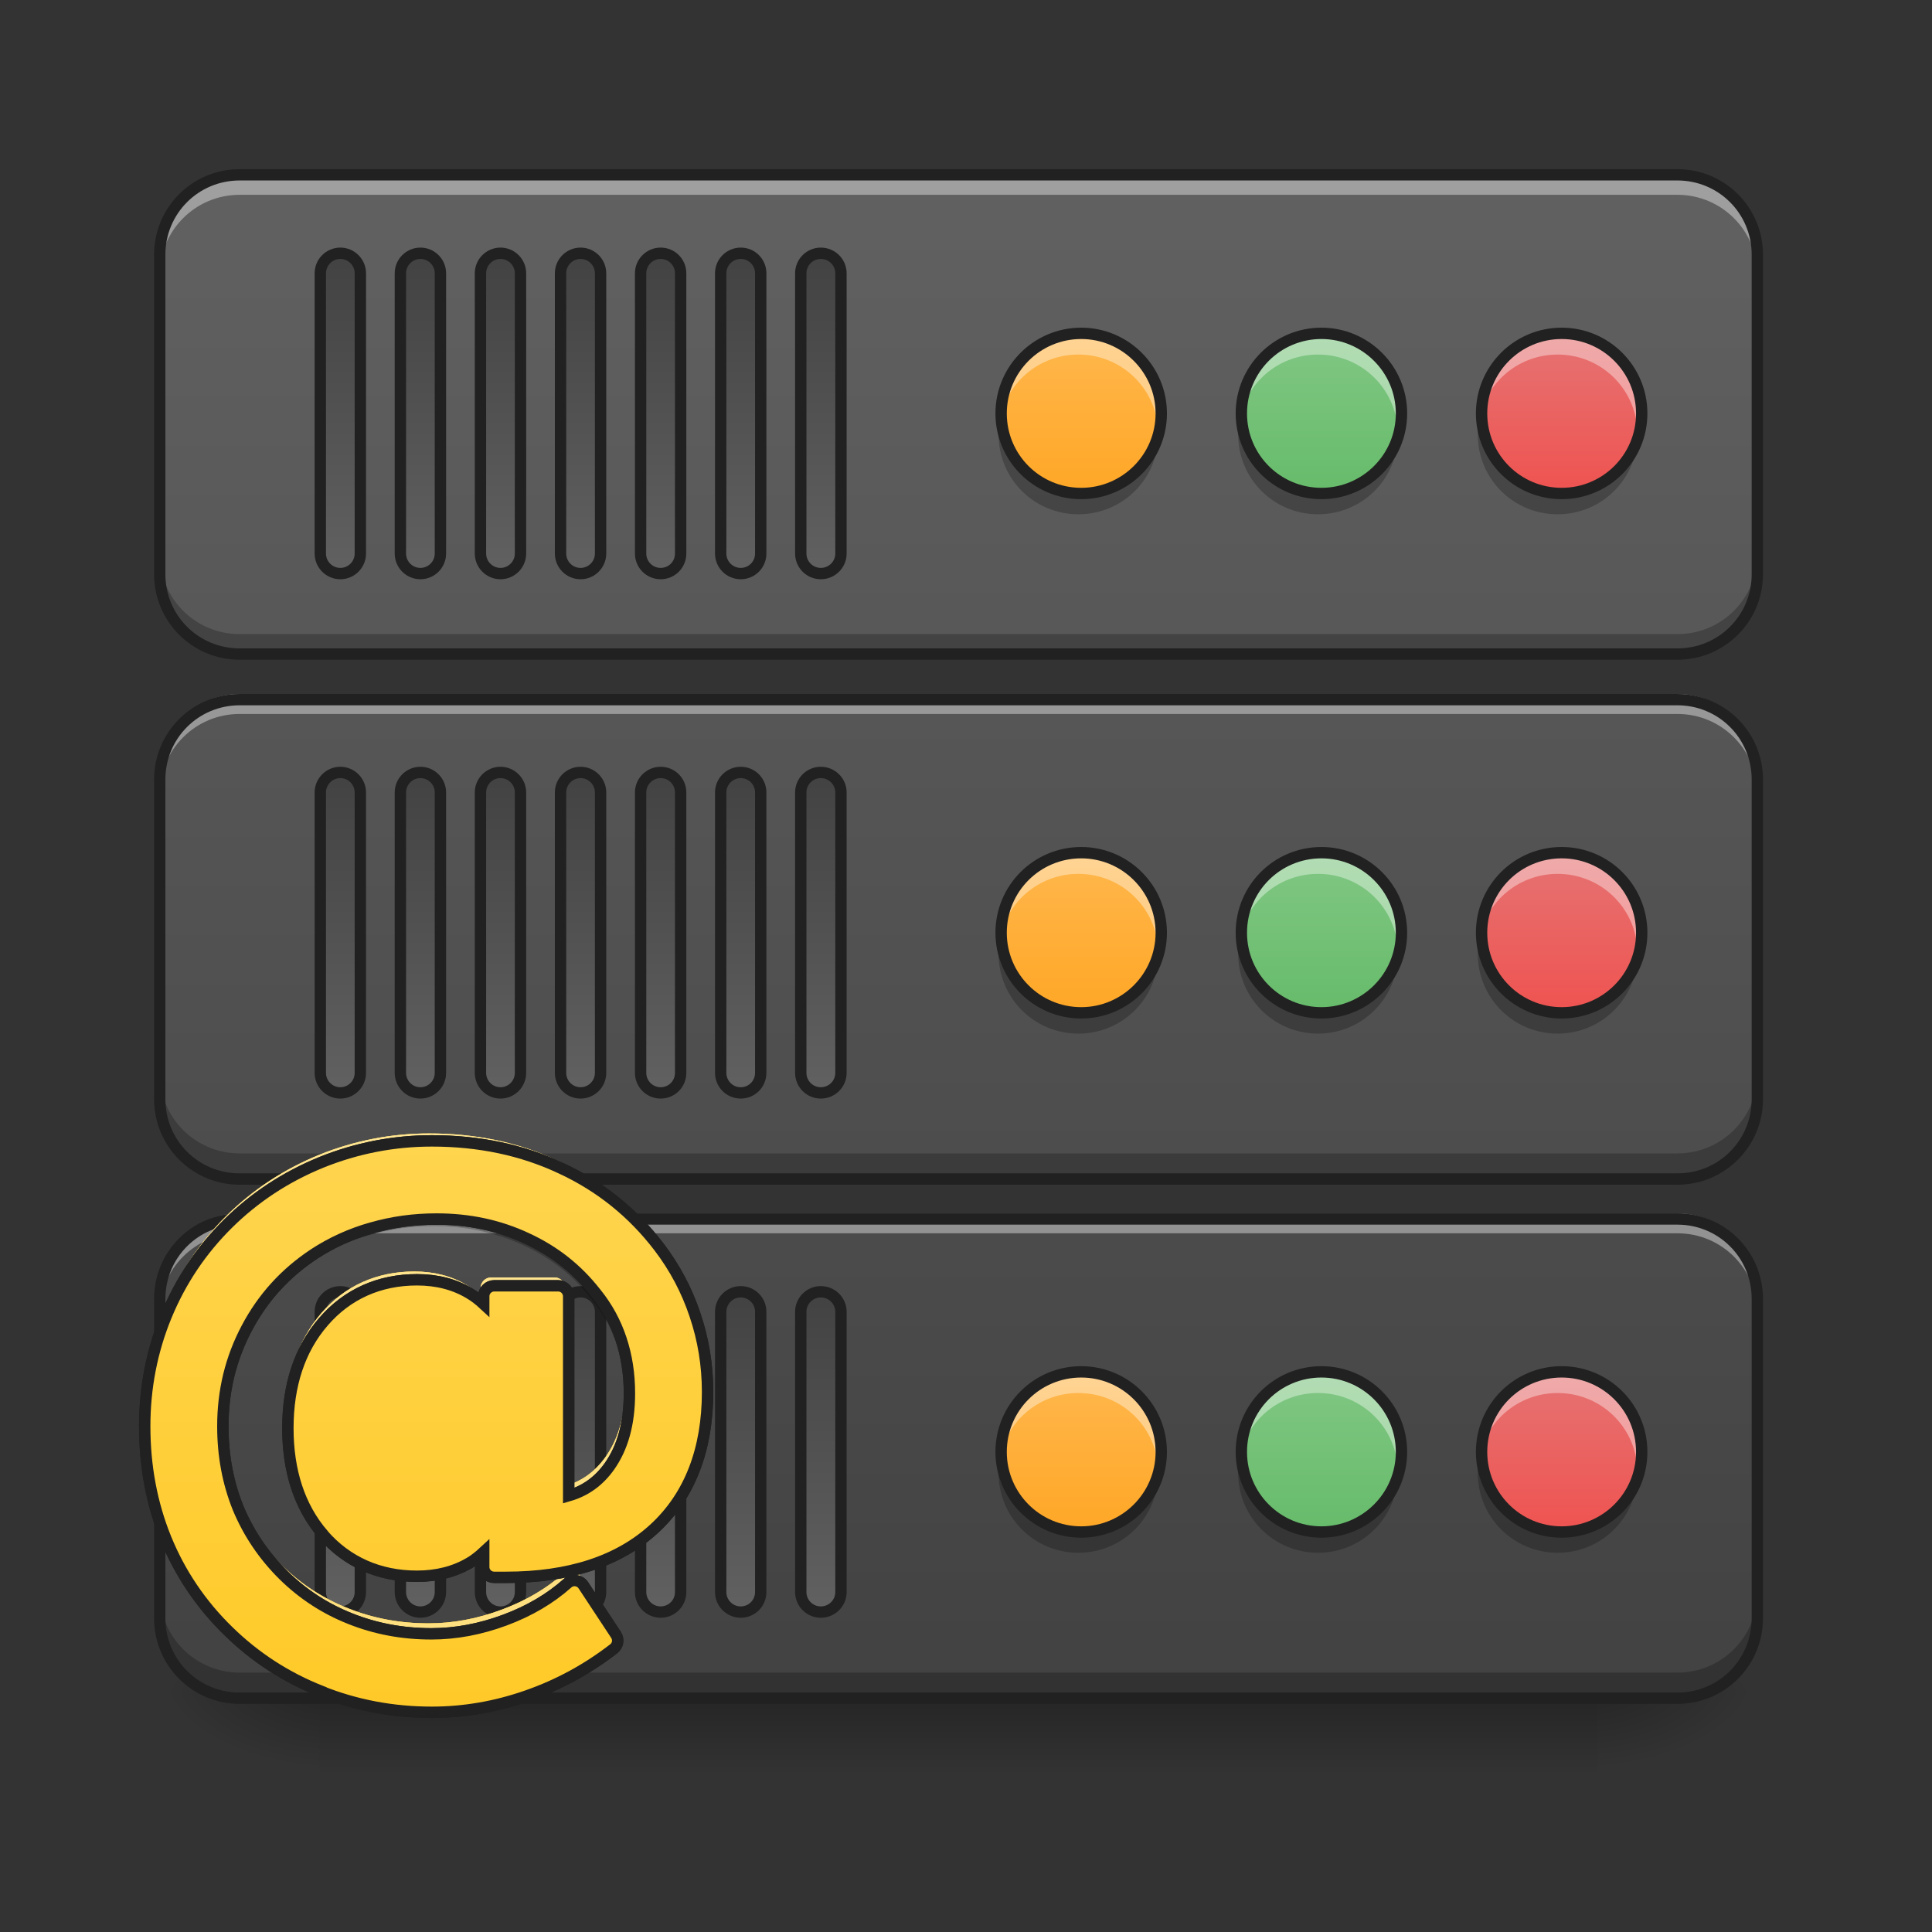 <?xml version="1.0" encoding="UTF-8"?>
<svg xmlns="http://www.w3.org/2000/svg" xmlns:xlink="http://www.w3.org/1999/xlink" width="48px" height="48px" viewBox="0 0 48 48" version="1.1">
<rect x="0" y="0" width="48" height="48" fill="#333333" stroke="none"/>
<defs>
<linearGradient id="linear0" gradientUnits="userSpaceOnUse" x1="254" y1="233.5" x2="254" y2="254.667" gradientTransform="matrix(0.15,0,0,0.094,-14.289,20.158)">
<stop offset="0" style="stop-color:rgb(0%,0%,0%);stop-opacity:0.275;"/>
<stop offset="1" style="stop-color:rgb(0%,0%,0%);stop-opacity:0;"/>
</linearGradient>
<radialGradient id="radial0" gradientUnits="userSpaceOnUse" cx="450.909" cy="189.579" fx="450.909" fy="189.579" r="21.167" gradientTransform="matrix(0,-0.117,-0.211,-0,79.188,95.393)">
<stop offset="0" style="stop-color:rgb(0%,0%,0%);stop-opacity:0.314;"/>
<stop offset="0.222" style="stop-color:rgb(0%,0%,0%);stop-opacity:0.275;"/>
<stop offset="1" style="stop-color:rgb(0%,0%,0%);stop-opacity:0;"/>
</radialGradient>
<radialGradient id="radial1" gradientUnits="userSpaceOnUse" cx="450.909" cy="189.579" fx="450.909" fy="189.579" r="21.167" gradientTransform="matrix(-0,0.117,0.211,0,-31.559,-11.291)">
<stop offset="0" style="stop-color:rgb(0%,0%,0%);stop-opacity:0.314;"/>
<stop offset="0.222" style="stop-color:rgb(0%,0%,0%);stop-opacity:0.275;"/>
<stop offset="1" style="stop-color:rgb(0%,0%,0%);stop-opacity:0;"/>
</radialGradient>
<radialGradient id="radial2" gradientUnits="userSpaceOnUse" cx="450.909" cy="189.579" fx="450.909" fy="189.579" r="21.167" gradientTransform="matrix(-0,-0.117,0.211,-0,-31.559,95.393)">
<stop offset="0" style="stop-color:rgb(0%,0%,0%);stop-opacity:0.314;"/>
<stop offset="0.222" style="stop-color:rgb(0%,0%,0%);stop-opacity:0.275;"/>
<stop offset="1" style="stop-color:rgb(0%,0%,0%);stop-opacity:0;"/>
</radialGradient>
<radialGradient id="radial3" gradientUnits="userSpaceOnUse" cx="450.909" cy="189.579" fx="450.909" fy="189.579" r="21.167" gradientTransform="matrix(0,0.117,-0.211,0,79.188,-11.291)">
<stop offset="0" style="stop-color:rgb(0%,0%,0%);stop-opacity:0.314;"/>
<stop offset="0.222" style="stop-color:rgb(0%,0%,0%);stop-opacity:0.275;"/>
<stop offset="1" style="stop-color:rgb(0%,0%,0%);stop-opacity:0;"/>
</radialGradient>
<linearGradient id="linear1" gradientUnits="userSpaceOnUse" x1="254" y1="212.333" x2="254" y2="-189.833" gradientTransform="matrix(0.094,0,0,0.094,-0,22.143)">
<stop offset="0" style="stop-color:rgb(25.882%,25.882%,25.882%);stop-opacity:1;"/>
<stop offset="1" style="stop-color:rgb(38.039%,38.039%,38.039%);stop-opacity:1;"/>
</linearGradient>
<linearGradient id="linear2" gradientUnits="userSpaceOnUse" x1="254" y1="487.5" x2="254" y2="85.333" gradientTransform="matrix(0.094,0,0,0.094,-0,-3.657)">
<stop offset="0" style="stop-color:rgb(25.882%,25.882%,25.882%);stop-opacity:1;"/>
<stop offset="1" style="stop-color:rgb(38.039%,38.039%,38.039%);stop-opacity:1;"/>
</linearGradient>
<linearGradient id="linear3" gradientUnits="userSpaceOnUse" x1="254" y1="349.917" x2="254" y2="-52.25" gradientTransform="matrix(0.094,0,0,0.094,-0,9.243)">
<stop offset="0" style="stop-color:rgb(25.882%,25.882%,25.882%);stop-opacity:1;"/>
<stop offset="1" style="stop-color:rgb(38.039%,38.039%,38.039%);stop-opacity:1;"/>
</linearGradient>
<linearGradient id="linear4" gradientUnits="userSpaceOnUse" x1="169.333" y1="-4.625" x2="84.667" y2="-4.625" gradientTransform="matrix(1,0,-0,1,-21.833,94.583)">
<stop offset="0" style="stop-color:rgb(25.882%,25.882%,25.882%);stop-opacity:1;"/>
<stop offset="1" style="stop-color:rgb(38.039%,38.039%,38.039%);stop-opacity:1;"/>
</linearGradient>
<linearGradient id="linear5" gradientUnits="userSpaceOnUse" x1="169.333" y1="-4.625" x2="84.667" y2="-4.625" gradientTransform="matrix(1,0,-0,1,-21.833,115.75)">
<stop offset="0" style="stop-color:rgb(25.882%,25.882%,25.882%);stop-opacity:1;"/>
<stop offset="1" style="stop-color:rgb(38.039%,38.039%,38.039%);stop-opacity:1;"/>
</linearGradient>
<linearGradient id="linear6" gradientUnits="userSpaceOnUse" x1="169.333" y1="-4.625" x2="84.667" y2="-4.625" gradientTransform="matrix(1,0,-0,1,-21.833,136.917)">
<stop offset="0" style="stop-color:rgb(25.882%,25.882%,25.882%);stop-opacity:1;"/>
<stop offset="1" style="stop-color:rgb(38.039%,38.039%,38.039%);stop-opacity:1;"/>
</linearGradient>
<linearGradient id="linear7" gradientUnits="userSpaceOnUse" x1="169.333" y1="-4.625" x2="84.667" y2="-4.625" gradientTransform="matrix(1,0,-0,1,-21.833,158.083)">
<stop offset="0" style="stop-color:rgb(25.882%,25.882%,25.882%);stop-opacity:1;"/>
<stop offset="1" style="stop-color:rgb(38.039%,38.039%,38.039%);stop-opacity:1;"/>
</linearGradient>
<linearGradient id="linear8" gradientUnits="userSpaceOnUse" x1="169.333" y1="-4.625" x2="84.667" y2="-4.625" gradientTransform="matrix(1,0,-0,1,-21.833,179.25)">
<stop offset="0" style="stop-color:rgb(25.882%,25.882%,25.882%);stop-opacity:1;"/>
<stop offset="1" style="stop-color:rgb(38.039%,38.039%,38.039%);stop-opacity:1;"/>
</linearGradient>
<linearGradient id="linear9" gradientUnits="userSpaceOnUse" x1="169.333" y1="-4.625" x2="84.667" y2="-4.625" gradientTransform="matrix(1,0,-0,1,-21.833,200.417)">
<stop offset="0" style="stop-color:rgb(25.882%,25.882%,25.882%);stop-opacity:1;"/>
<stop offset="1" style="stop-color:rgb(38.039%,38.039%,38.039%);stop-opacity:1;"/>
</linearGradient>
<linearGradient id="linear10" gradientUnits="userSpaceOnUse" x1="169.333" y1="-4.625" x2="84.667" y2="-4.625" gradientTransform="matrix(1,0,-0,1,-21.833,221.583)">
<stop offset="0" style="stop-color:rgb(25.882%,25.882%,25.882%);stop-opacity:1;"/>
<stop offset="1" style="stop-color:rgb(38.039%,38.039%,38.039%);stop-opacity:1;"/>
</linearGradient>
<linearGradient id="linear11" gradientUnits="userSpaceOnUse" x1="169.333" y1="-4.625" x2="84.667" y2="-4.625" gradientTransform="matrix(1,0,-0,1,-21.833,94.583)">
<stop offset="0" style="stop-color:rgb(25.882%,25.882%,25.882%);stop-opacity:1;"/>
<stop offset="1" style="stop-color:rgb(38.039%,38.039%,38.039%);stop-opacity:1;"/>
</linearGradient>
<linearGradient id="linear12" gradientUnits="userSpaceOnUse" x1="169.333" y1="-4.625" x2="84.667" y2="-4.625" gradientTransform="matrix(1,0,-0,1,-21.833,115.75)">
<stop offset="0" style="stop-color:rgb(25.882%,25.882%,25.882%);stop-opacity:1;"/>
<stop offset="1" style="stop-color:rgb(38.039%,38.039%,38.039%);stop-opacity:1;"/>
</linearGradient>
<linearGradient id="linear13" gradientUnits="userSpaceOnUse" x1="169.333" y1="-4.625" x2="84.667" y2="-4.625" gradientTransform="matrix(1,0,-0,1,-21.833,136.917)">
<stop offset="0" style="stop-color:rgb(25.882%,25.882%,25.882%);stop-opacity:1;"/>
<stop offset="1" style="stop-color:rgb(38.039%,38.039%,38.039%);stop-opacity:1;"/>
</linearGradient>
<linearGradient id="linear14" gradientUnits="userSpaceOnUse" x1="169.333" y1="-4.625" x2="84.667" y2="-4.625" gradientTransform="matrix(1,0,-0,1,-21.833,158.083)">
<stop offset="0" style="stop-color:rgb(25.882%,25.882%,25.882%);stop-opacity:1;"/>
<stop offset="1" style="stop-color:rgb(38.039%,38.039%,38.039%);stop-opacity:1;"/>
</linearGradient>
<linearGradient id="linear15" gradientUnits="userSpaceOnUse" x1="169.333" y1="-4.625" x2="84.667" y2="-4.625" gradientTransform="matrix(1,0,-0,1,-21.833,179.25)">
<stop offset="0" style="stop-color:rgb(25.882%,25.882%,25.882%);stop-opacity:1;"/>
<stop offset="1" style="stop-color:rgb(38.039%,38.039%,38.039%);stop-opacity:1;"/>
</linearGradient>
<linearGradient id="linear16" gradientUnits="userSpaceOnUse" x1="169.333" y1="-4.625" x2="84.667" y2="-4.625" gradientTransform="matrix(1,0,-0,1,-21.833,200.417)">
<stop offset="0" style="stop-color:rgb(25.882%,25.882%,25.882%);stop-opacity:1;"/>
<stop offset="1" style="stop-color:rgb(38.039%,38.039%,38.039%);stop-opacity:1;"/>
</linearGradient>
<linearGradient id="linear17" gradientUnits="userSpaceOnUse" x1="169.333" y1="-4.625" x2="84.667" y2="-4.625" gradientTransform="matrix(1,0,-0,1,-21.833,221.583)">
<stop offset="0" style="stop-color:rgb(25.882%,25.882%,25.882%);stop-opacity:1;"/>
<stop offset="1" style="stop-color:rgb(38.039%,38.039%,38.039%);stop-opacity:1;"/>
</linearGradient>
<linearGradient id="linear18" gradientUnits="userSpaceOnUse" x1="169.333" y1="-4.625" x2="84.667" y2="-4.625" gradientTransform="matrix(1,0,-0,1,-21.833,94.583)">
<stop offset="0" style="stop-color:rgb(25.882%,25.882%,25.882%);stop-opacity:1;"/>
<stop offset="1" style="stop-color:rgb(38.039%,38.039%,38.039%);stop-opacity:1;"/>
</linearGradient>
<linearGradient id="linear19" gradientUnits="userSpaceOnUse" x1="169.333" y1="-4.625" x2="84.667" y2="-4.625" gradientTransform="matrix(1,0,-0,1,-21.833,115.75)">
<stop offset="0" style="stop-color:rgb(25.882%,25.882%,25.882%);stop-opacity:1;"/>
<stop offset="1" style="stop-color:rgb(38.039%,38.039%,38.039%);stop-opacity:1;"/>
</linearGradient>
<linearGradient id="linear20" gradientUnits="userSpaceOnUse" x1="169.333" y1="-4.625" x2="84.667" y2="-4.625" gradientTransform="matrix(1,0,-0,1,-21.833,136.917)">
<stop offset="0" style="stop-color:rgb(25.882%,25.882%,25.882%);stop-opacity:1;"/>
<stop offset="1" style="stop-color:rgb(38.039%,38.039%,38.039%);stop-opacity:1;"/>
</linearGradient>
<linearGradient id="linear21" gradientUnits="userSpaceOnUse" x1="169.333" y1="-4.625" x2="84.667" y2="-4.625" gradientTransform="matrix(1,0,-0,1,-21.833,158.083)">
<stop offset="0" style="stop-color:rgb(25.882%,25.882%,25.882%);stop-opacity:1;"/>
<stop offset="1" style="stop-color:rgb(38.039%,38.039%,38.039%);stop-opacity:1;"/>
</linearGradient>
<linearGradient id="linear22" gradientUnits="userSpaceOnUse" x1="169.333" y1="-4.625" x2="84.667" y2="-4.625" gradientTransform="matrix(1,0,-0,1,-21.833,179.25)">
<stop offset="0" style="stop-color:rgb(25.882%,25.882%,25.882%);stop-opacity:1;"/>
<stop offset="1" style="stop-color:rgb(38.039%,38.039%,38.039%);stop-opacity:1;"/>
</linearGradient>
<linearGradient id="linear23" gradientUnits="userSpaceOnUse" x1="169.333" y1="-4.625" x2="84.667" y2="-4.625" gradientTransform="matrix(1,0,-0,1,-21.833,200.417)">
<stop offset="0" style="stop-color:rgb(25.882%,25.882%,25.882%);stop-opacity:1;"/>
<stop offset="1" style="stop-color:rgb(38.039%,38.039%,38.039%);stop-opacity:1;"/>
</linearGradient>
<linearGradient id="linear24" gradientUnits="userSpaceOnUse" x1="169.333" y1="-4.625" x2="84.667" y2="-4.625" gradientTransform="matrix(1,0,-0,1,-21.833,221.583)">
<stop offset="0" style="stop-color:rgb(25.882%,25.882%,25.882%);stop-opacity:1;"/>
<stop offset="1" style="stop-color:rgb(38.039%,38.039%,38.039%);stop-opacity:1;"/>
</linearGradient>
<linearGradient id="linear25" gradientUnits="userSpaceOnUse" x1="285.75" y1="-84" x2="285.75" y2="-126.333" gradientTransform="matrix(0.094,0,0,0.094,0,20.158)">
<stop offset="0" style="stop-color:rgb(100%,65.49%,14.902%);stop-opacity:1;"/>
<stop offset="1" style="stop-color:rgb(100%,71.765%,30.196%);stop-opacity:1;"/>
</linearGradient>
<linearGradient id="linear26" gradientUnits="userSpaceOnUse" x1="349.25" y1="-84" x2="349.25" y2="-126.333" gradientTransform="matrix(0.094,0,0,0.094,0,20.158)">
<stop offset="0" style="stop-color:rgb(40%,73.333%,41.569%);stop-opacity:1;"/>
<stop offset="1" style="stop-color:rgb(50.588%,78.039%,51.765%);stop-opacity:1;"/>
</linearGradient>
<linearGradient id="linear27" gradientUnits="userSpaceOnUse" x1="407.458" y1="-84" x2="407.458" y2="-126.333" gradientTransform="matrix(0.094,0,0,0.094,0,20.158)">
<stop offset="0" style="stop-color:rgb(93.725%,32.549%,31.373%);stop-opacity:1;"/>
<stop offset="1" style="stop-color:rgb(89.804%,45.098%,45.098%);stop-opacity:1;"/>
</linearGradient>
<linearGradient id="linear28" gradientUnits="userSpaceOnUse" x1="285.75" y1="-84" x2="285.75" y2="-126.333" gradientTransform="matrix(0.094,0,0,0.094,0,33.058)">
<stop offset="0" style="stop-color:rgb(100%,65.49%,14.902%);stop-opacity:1;"/>
<stop offset="1" style="stop-color:rgb(100%,71.765%,30.196%);stop-opacity:1;"/>
</linearGradient>
<linearGradient id="linear29" gradientUnits="userSpaceOnUse" x1="349.25" y1="-84" x2="349.25" y2="-126.333" gradientTransform="matrix(0.094,0,0,0.094,0,33.058)">
<stop offset="0" style="stop-color:rgb(40%,73.333%,41.569%);stop-opacity:1;"/>
<stop offset="1" style="stop-color:rgb(50.588%,78.039%,51.765%);stop-opacity:1;"/>
</linearGradient>
<linearGradient id="linear30" gradientUnits="userSpaceOnUse" x1="407.458" y1="-84" x2="407.458" y2="-126.333" gradientTransform="matrix(0.094,0,0,0.094,0,33.058)">
<stop offset="0" style="stop-color:rgb(93.725%,32.549%,31.373%);stop-opacity:1;"/>
<stop offset="1" style="stop-color:rgb(89.804%,45.098%,45.098%);stop-opacity:1;"/>
</linearGradient>
<linearGradient id="linear31" gradientUnits="userSpaceOnUse" x1="285.75" y1="-84" x2="285.75" y2="-126.333" gradientTransform="matrix(0.094,0,0,0.094,0,45.958)">
<stop offset="0" style="stop-color:rgb(100%,65.49%,14.902%);stop-opacity:1;"/>
<stop offset="1" style="stop-color:rgb(100%,71.765%,30.196%);stop-opacity:1;"/>
</linearGradient>
<linearGradient id="linear32" gradientUnits="userSpaceOnUse" x1="349.25" y1="-84" x2="349.25" y2="-126.333" gradientTransform="matrix(0.094,0,0,0.094,0,45.958)">
<stop offset="0" style="stop-color:rgb(40%,73.333%,41.569%);stop-opacity:1;"/>
<stop offset="1" style="stop-color:rgb(50.588%,78.039%,51.765%);stop-opacity:1;"/>
</linearGradient>
<linearGradient id="linear33" gradientUnits="userSpaceOnUse" x1="407.458" y1="-84" x2="407.458" y2="-126.333" gradientTransform="matrix(0.094,0,0,0.094,0,45.958)">
<stop offset="0" style="stop-color:rgb(93.725%,32.549%,31.373%);stop-opacity:1;"/>
<stop offset="1" style="stop-color:rgb(89.804%,45.098%,45.098%);stop-opacity:1;"/>
</linearGradient>
<linearGradient id="linear34" gradientUnits="userSpaceOnUse" x1="-800" y1="1707.772" x2="-800" y2="1147.772" gradientTransform="matrix(0.026,0,0,0.026,31.745,-1.794)">
<stop offset="0" style="stop-color:rgb(100%,79.216%,15.686%);stop-opacity:1;"/>
<stop offset="1" style="stop-color:rgb(100%,83.529%,30.98%);stop-opacity:1;"/>
</linearGradient>
<linearGradient id="linear35" gradientUnits="userSpaceOnUse" x1="-800" y1="1707.772" x2="-800" y2="1147.772" gradientTransform="matrix(0.026,0,0,0.026,31.745,-1.794)">
<stop offset="0" style="stop-color:rgb(100%,79.216%,15.686%);stop-opacity:1;"/>
<stop offset="1" style="stop-color:rgb(100%,83.529%,30.98%);stop-opacity:1;"/>
</linearGradient>
<linearGradient id="linear36" gradientUnits="userSpaceOnUse" x1="-800" y1="1707.772" x2="-800" y2="1147.772" gradientTransform="matrix(1,0,0,1,1245.462,0)">
<stop offset="0" style="stop-color:rgb(100%,79.216%,15.686%);stop-opacity:1;"/>
<stop offset="1" style="stop-color:rgb(100%,83.529%,30.98%);stop-opacity:1;"/>
</linearGradient>
<linearGradient id="linear37" gradientUnits="userSpaceOnUse" x1="-800" y1="1707.772" x2="-800" y2="1147.772" gradientTransform="matrix(1,0,0,1,1245.462,0)">
<stop offset="0" style="stop-color:rgb(100%,79.216%,15.686%);stop-opacity:1;"/>
<stop offset="1" style="stop-color:rgb(100%,83.529%,30.98%);stop-opacity:1;"/>
</linearGradient>
</defs>
<g id="surface1">
<path style=" stroke:none;fill-rule:nonzero;fill:url(#linear0);" d="M 7.938 42.051 L 39.691 42.051 L 39.691 44.035 L 7.938 44.035 Z M 7.938 42.051 "/>
<path style=" stroke:none;fill-rule:nonzero;fill:url(#radial0);" d="M 39.691 42.051 L 43.66 42.051 L 43.66 40.066 L 39.691 40.066 Z M 39.691 42.051 "/>
<path style=" stroke:none;fill-rule:nonzero;fill:url(#radial1);" d="M 7.938 42.051 L 3.969 42.051 L 3.969 44.035 L 7.938 44.035 Z M 7.938 42.051 "/>
<path style=" stroke:none;fill-rule:nonzero;fill:url(#radial2);" d="M 7.938 42.051 L 3.969 42.051 L 3.969 40.066 L 7.938 40.066 Z M 7.938 42.051 "/>
<path style=" stroke:none;fill-rule:nonzero;fill:url(#radial3);" d="M 39.691 42.051 L 43.66 42.051 L 43.66 44.035 L 39.691 44.035 Z M 39.691 42.051 "/>
<path style=" stroke:none;fill-rule:nonzero;fill:url(#linear1);" d="M 5.953 30.145 L 41.676 30.145 C 42.773 30.145 43.66 31.031 43.66 32.129 L 43.66 40.066 C 43.66 41.164 42.773 42.051 41.676 42.051 L 5.953 42.051 C 4.859 42.051 3.969 41.164 3.969 40.066 L 3.969 32.129 C 3.969 31.031 4.859 30.145 5.953 30.145 Z M 5.953 30.145 "/>
<path style=" stroke:none;fill-rule:nonzero;fill:url(#linear2);" d="M 5.953 4.344 L 41.676 4.344 C 42.773 4.344 43.66 5.234 43.66 6.328 L 43.66 14.266 C 43.66 15.363 42.773 16.25 41.676 16.25 L 5.953 16.25 C 4.859 16.25 3.969 15.363 3.969 14.266 L 3.969 6.328 C 3.969 5.234 4.859 4.344 5.953 4.344 Z M 5.953 4.344 "/>
<path style=" stroke:none;fill-rule:nonzero;fill:rgb(100%,100%,100%);fill-opacity:0.392;" d="M 5.953 4.344 C 4.855 4.344 3.969 5.23 3.969 6.328 L 3.969 6.824 C 3.969 5.727 4.855 4.84 5.953 4.84 L 41.676 4.84 C 42.773 4.84 43.66 5.727 43.66 6.824 L 43.66 6.328 C 43.66 5.23 42.773 4.344 41.676 4.344 Z M 5.953 4.344 "/>
<path style=" stroke:none;fill-rule:nonzero;fill:rgb(0%,0%,0%);fill-opacity:0.235;" d="M 5.953 42.051 C 4.855 42.051 3.969 41.164 3.969 40.066 L 3.969 39.57 C 3.969 40.668 4.855 41.555 5.953 41.555 L 41.676 41.555 C 42.773 41.555 43.66 40.668 43.66 39.57 L 43.66 40.066 C 43.66 41.164 42.773 42.051 41.676 42.051 Z M 5.953 42.051 "/>
<path style=" stroke:none;fill-rule:nonzero;fill:url(#linear3);" d="M 5.953 17.242 L 41.676 17.242 C 42.773 17.242 43.66 18.133 43.66 19.227 L 43.66 27.168 C 43.66 28.262 42.773 29.152 41.676 29.152 L 5.953 29.152 C 4.859 29.152 3.969 28.262 3.969 27.168 L 3.969 19.227 C 3.969 18.133 4.859 17.242 5.953 17.242 Z M 5.953 17.242 "/>
<path style=" stroke:none;fill-rule:nonzero;fill:rgb(100%,100%,100%);fill-opacity:0.392;" d="M 5.953 17.242 C 4.855 17.242 3.969 18.129 3.969 19.227 L 3.969 19.723 C 3.969 18.625 4.855 17.738 5.953 17.738 L 41.676 17.738 C 42.773 17.738 43.66 18.625 43.66 19.723 L 43.66 19.227 C 43.66 18.129 42.773 17.242 41.676 17.242 Z M 5.953 17.242 "/>
<path style=" stroke:none;fill-rule:nonzero;fill:rgb(100%,100%,100%);fill-opacity:0.392;" d="M 5.953 30.145 C 4.855 30.145 3.969 31.027 3.969 32.129 L 3.969 32.625 C 3.969 31.523 4.855 30.641 5.953 30.641 L 41.676 30.641 C 42.773 30.641 43.66 31.523 43.66 32.625 L 43.66 32.129 C 43.66 31.027 42.773 30.145 41.676 30.145 Z M 5.953 30.145 "/>
<path style=" stroke:none;fill-rule:nonzero;fill:rgb(0%,0%,0%);fill-opacity:0.235;" d="M 5.953 29.152 C 4.855 29.152 3.969 28.266 3.969 27.168 L 3.969 26.672 C 3.969 27.77 4.855 28.656 5.953 28.656 L 41.676 28.656 C 42.773 28.656 43.66 27.77 43.66 26.672 L 43.66 27.168 C 43.66 28.266 42.773 29.152 41.676 29.152 Z M 5.953 29.152 "/>
<path style=" stroke:none;fill-rule:nonzero;fill:rgb(0%,0%,0%);fill-opacity:0.235;" d="M 5.953 16.25 C 4.855 16.25 3.969 15.367 3.969 14.266 L 3.969 13.77 C 3.969 14.871 4.855 15.754 5.953 15.754 L 41.676 15.754 C 42.773 15.754 43.66 14.871 43.66 13.77 L 43.66 14.266 C 43.66 15.367 42.773 16.25 41.676 16.25 Z M 5.953 16.25 "/>
<path style=" stroke:none;fill-rule:nonzero;fill:rgb(12.941%,12.941%,12.941%);fill-opacity:1;" d="M 5.953 4.203 C 4.777 4.203 3.828 5.152 3.828 6.328 L 3.828 14.266 C 3.828 15.441 4.777 16.391 5.953 16.391 L 41.676 16.391 C 42.852 16.391 43.801 15.441 43.801 14.266 L 43.801 6.328 C 43.801 5.152 42.852 4.203 41.676 4.203 Z M 5.953 4.484 L 41.676 4.484 C 42.699 4.484 43.52 5.305 43.52 6.328 L 43.52 14.266 C 43.52 15.289 42.699 16.109 41.676 16.109 L 5.953 16.109 C 4.93 16.109 4.109 15.289 4.109 14.266 L 4.109 6.328 C 4.109 5.305 4.93 4.484 5.953 4.484 Z M 5.953 4.484 "/>
<path style=" stroke:none;fill-rule:nonzero;fill:rgb(12.941%,12.941%,12.941%);fill-opacity:1;" d="M 5.953 17.242 C 4.777 17.242 3.828 18.195 3.828 19.367 L 3.828 27.309 C 3.828 28.48 4.777 29.434 5.953 29.434 L 41.676 29.434 C 42.852 29.434 43.801 28.48 43.801 27.309 L 43.801 19.367 C 43.801 18.195 42.852 17.242 41.676 17.242 Z M 5.953 17.523 L 41.676 17.523 C 42.699 17.523 43.52 18.344 43.52 19.367 L 43.52 27.309 C 43.52 28.332 42.699 29.152 41.676 29.152 L 5.953 29.152 C 4.93 29.152 4.109 28.332 4.109 27.309 L 4.109 19.367 C 4.109 18.344 4.93 17.523 5.953 17.523 Z M 5.953 17.523 "/>
<path style="fill-rule:nonzero;fill:url(#linear4);stroke-width:3;stroke-linecap:round;stroke-linejoin:round;stroke:rgb(12.941%,12.941%,12.941%);stroke-opacity:1;stroke-miterlimit:4;" d="M 68.124 84.659 L 142.2 84.659 C 145.116 84.659 147.491 87.033 147.491 89.95 C 147.491 92.866 145.116 95.241 142.2 95.241 L 68.124 95.241 C 65.207 95.241 62.832 92.866 62.832 89.95 C 62.832 87.033 65.207 84.659 68.124 84.659 Z M 68.124 84.659 " transform="matrix(0,-0.094,0.094,0,0,45.958)"/>
<path style="fill-rule:nonzero;fill:url(#linear5);stroke-width:3;stroke-linecap:round;stroke-linejoin:round;stroke:rgb(12.941%,12.941%,12.941%);stroke-opacity:1;stroke-miterlimit:4;" d="M 68.124 105.823 L 142.2 105.823 C 145.116 105.823 147.491 108.198 147.491 111.114 C 147.491 114.031 145.116 116.406 142.2 116.406 L 68.124 116.406 C 65.207 116.406 62.832 114.031 62.832 111.114 C 62.832 108.198 65.207 105.823 68.124 105.823 Z M 68.124 105.823 " transform="matrix(0,-0.094,0.094,0,0,45.958)"/>
<path style="fill-rule:nonzero;fill:url(#linear6);stroke-width:3;stroke-linecap:round;stroke-linejoin:round;stroke:rgb(12.941%,12.941%,12.941%);stroke-opacity:1;stroke-miterlimit:4;" d="M 68.124 126.988 L 142.2 126.988 C 145.116 126.988 147.491 129.363 147.491 132.279 C 147.491 135.195 145.116 137.57 142.2 137.57 L 68.124 137.57 C 65.207 137.57 62.832 135.195 62.832 132.279 C 62.832 129.363 65.207 126.988 68.124 126.988 Z M 68.124 126.988 " transform="matrix(0,-0.094,0.094,0,0,45.958)"/>
<path style="fill-rule:nonzero;fill:url(#linear7);stroke-width:3;stroke-linecap:round;stroke-linejoin:round;stroke:rgb(12.941%,12.941%,12.941%);stroke-opacity:1;stroke-miterlimit:4;" d="M 68.124 148.153 L 142.2 148.153 C 145.116 148.153 147.491 150.527 147.491 153.444 C 147.491 156.36 145.116 158.735 142.2 158.735 L 68.124 158.735 C 65.207 158.735 62.832 156.36 62.832 153.444 C 62.832 150.527 65.207 148.153 68.124 148.153 Z M 68.124 148.153 " transform="matrix(0,-0.094,0.094,0,0,45.958)"/>
<path style="fill-rule:nonzero;fill:url(#linear8);stroke-width:3;stroke-linecap:round;stroke-linejoin:round;stroke:rgb(12.941%,12.941%,12.941%);stroke-opacity:1;stroke-miterlimit:4;" d="M 68.124 169.317 L 142.2 169.317 C 145.116 169.317 147.491 171.692 147.491 174.608 C 147.491 177.566 145.116 179.899 142.2 179.899 L 68.124 179.899 C 65.207 179.899 62.832 177.566 62.832 174.608 C 62.832 171.692 65.207 169.317 68.124 169.317 Z M 68.124 169.317 " transform="matrix(0,-0.094,0.094,0,0,45.958)"/>
<path style="fill-rule:nonzero;fill:url(#linear9);stroke-width:3;stroke-linecap:round;stroke-linejoin:round;stroke:rgb(12.941%,12.941%,12.941%);stroke-opacity:1;stroke-miterlimit:4;" d="M 68.124 190.482 L 142.2 190.482 C 145.116 190.482 147.491 192.857 147.491 195.773 C 147.491 198.731 145.116 201.064 142.2 201.064 L 68.124 201.064 C 65.207 201.064 62.832 198.731 62.832 195.773 C 62.832 192.857 65.207 190.482 68.124 190.482 Z M 68.124 190.482 " transform="matrix(0,-0.094,0.094,0,0,45.958)"/>
<path style="fill-rule:nonzero;fill:url(#linear10);stroke-width:3;stroke-linecap:round;stroke-linejoin:round;stroke:rgb(12.941%,12.941%,12.941%);stroke-opacity:1;stroke-miterlimit:4;" d="M 68.124 211.646 L 142.2 211.646 C 145.116 211.646 147.491 214.021 147.491 216.938 C 147.491 219.896 145.116 222.27 142.2 222.27 L 68.124 222.27 C 65.207 222.27 62.832 219.896 62.832 216.938 C 62.832 214.021 65.207 211.646 68.124 211.646 Z M 68.124 211.646 " transform="matrix(0,-0.094,0.094,0,0,45.958)"/>
<path style=" stroke:none;fill-rule:nonzero;fill:rgb(12.941%,12.941%,12.941%);fill-opacity:1;" d="M 5.953 30.145 C 4.777 30.145 3.828 31.094 3.828 32.27 L 3.828 40.207 C 3.828 41.383 4.777 42.332 5.953 42.332 L 41.676 42.332 C 42.852 42.332 43.801 41.383 43.801 40.207 L 43.801 32.27 C 43.801 31.094 42.852 30.145 41.676 30.145 Z M 5.953 30.426 L 41.676 30.426 C 42.699 30.426 43.52 31.246 43.52 32.27 L 43.52 40.207 C 43.52 41.23 42.699 42.051 41.676 42.051 L 5.953 42.051 C 4.93 42.051 4.109 41.23 4.109 40.207 L 4.109 32.27 C 4.109 31.246 4.93 30.426 5.953 30.426 Z M 5.953 30.426 "/>
<path style="fill-rule:nonzero;fill:url(#linear11);stroke-width:3;stroke-linecap:round;stroke-linejoin:round;stroke:rgb(12.941%,12.941%,12.941%);stroke-opacity:1;stroke-miterlimit:4;" d="M 68.139 84.659 L 142.215 84.659 C 145.132 84.659 147.506 87.033 147.506 89.95 C 147.506 92.866 145.132 95.241 142.215 95.241 L 68.139 95.241 C 65.223 95.241 62.848 92.866 62.848 89.95 C 62.848 87.033 65.223 84.659 68.139 84.659 Z M 68.139 84.659 " transform="matrix(0,-0.094,0.094,0,0,20.158)"/>
<path style="fill-rule:nonzero;fill:url(#linear12);stroke-width:3;stroke-linecap:round;stroke-linejoin:round;stroke:rgb(12.941%,12.941%,12.941%);stroke-opacity:1;stroke-miterlimit:4;" d="M 68.139 105.823 L 142.215 105.823 C 145.132 105.823 147.506 108.198 147.506 111.114 C 147.506 114.031 145.132 116.406 142.215 116.406 L 68.139 116.406 C 65.223 116.406 62.848 114.031 62.848 111.114 C 62.848 108.198 65.223 105.823 68.139 105.823 Z M 68.139 105.823 " transform="matrix(0,-0.094,0.094,0,0,20.158)"/>
<path style="fill-rule:nonzero;fill:url(#linear13);stroke-width:3;stroke-linecap:round;stroke-linejoin:round;stroke:rgb(12.941%,12.941%,12.941%);stroke-opacity:1;stroke-miterlimit:4;" d="M 68.139 126.988 L 142.215 126.988 C 145.132 126.988 147.506 129.363 147.506 132.279 C 147.506 135.195 145.132 137.57 142.215 137.57 L 68.139 137.57 C 65.223 137.57 62.848 135.195 62.848 132.279 C 62.848 129.363 65.223 126.988 68.139 126.988 Z M 68.139 126.988 " transform="matrix(0,-0.094,0.094,0,0,20.158)"/>
<path style="fill-rule:nonzero;fill:url(#linear14);stroke-width:3;stroke-linecap:round;stroke-linejoin:round;stroke:rgb(12.941%,12.941%,12.941%);stroke-opacity:1;stroke-miterlimit:4;" d="M 68.139 148.153 L 142.215 148.153 C 145.132 148.153 147.506 150.527 147.506 153.444 C 147.506 156.36 145.132 158.735 142.215 158.735 L 68.139 158.735 C 65.223 158.735 62.848 156.36 62.848 153.444 C 62.848 150.527 65.223 148.153 68.139 148.153 Z M 68.139 148.153 " transform="matrix(0,-0.094,0.094,0,0,20.158)"/>
<path style="fill-rule:nonzero;fill:url(#linear15);stroke-width:3;stroke-linecap:round;stroke-linejoin:round;stroke:rgb(12.941%,12.941%,12.941%);stroke-opacity:1;stroke-miterlimit:4;" d="M 68.139 169.317 L 142.215 169.317 C 145.132 169.317 147.506 171.692 147.506 174.608 C 147.506 177.566 145.132 179.899 142.215 179.899 L 68.139 179.899 C 65.223 179.899 62.848 177.566 62.848 174.608 C 62.848 171.692 65.223 169.317 68.139 169.317 Z M 68.139 169.317 " transform="matrix(0,-0.094,0.094,0,0,20.158)"/>
<path style="fill-rule:nonzero;fill:url(#linear16);stroke-width:3;stroke-linecap:round;stroke-linejoin:round;stroke:rgb(12.941%,12.941%,12.941%);stroke-opacity:1;stroke-miterlimit:4;" d="M 68.139 190.482 L 142.215 190.482 C 145.132 190.482 147.506 192.857 147.506 195.773 C 147.506 198.731 145.132 201.064 142.215 201.064 L 68.139 201.064 C 65.223 201.064 62.848 198.731 62.848 195.773 C 62.848 192.857 65.223 190.482 68.139 190.482 Z M 68.139 190.482 " transform="matrix(0,-0.094,0.094,0,0,20.158)"/>
<path style="fill-rule:nonzero;fill:url(#linear17);stroke-width:3;stroke-linecap:round;stroke-linejoin:round;stroke:rgb(12.941%,12.941%,12.941%);stroke-opacity:1;stroke-miterlimit:4;" d="M 68.139 211.646 L 142.215 211.646 C 145.132 211.646 147.506 214.021 147.506 216.938 C 147.506 219.896 145.132 222.27 142.215 222.27 L 68.139 222.27 C 65.223 222.27 62.848 219.896 62.848 216.938 C 62.848 214.021 65.223 211.646 68.139 211.646 Z M 68.139 211.646 " transform="matrix(0,-0.094,0.094,0,0,20.158)"/>
<path style="fill-rule:nonzero;fill:url(#linear18);stroke-width:3;stroke-linecap:round;stroke-linejoin:round;stroke:rgb(12.941%,12.941%,12.941%);stroke-opacity:1;stroke-miterlimit:4;" d="M 68.11 84.659 L 142.228 84.659 C 145.145 84.659 147.52 87.033 147.52 89.95 C 147.52 92.866 145.145 95.241 142.228 95.241 L 68.11 95.241 C 65.194 95.241 62.819 92.866 62.819 89.95 C 62.819 87.033 65.194 84.659 68.11 84.659 Z M 68.11 84.659 " transform="matrix(0,-0.094,0.094,0,0,33.058)"/>
<path style="fill-rule:nonzero;fill:url(#linear19);stroke-width:3;stroke-linecap:round;stroke-linejoin:round;stroke:rgb(12.941%,12.941%,12.941%);stroke-opacity:1;stroke-miterlimit:4;" d="M 68.11 105.823 L 142.228 105.823 C 145.145 105.823 147.52 108.198 147.52 111.114 C 147.52 114.031 145.145 116.406 142.228 116.406 L 68.11 116.406 C 65.194 116.406 62.819 114.031 62.819 111.114 C 62.819 108.198 65.194 105.823 68.11 105.823 Z M 68.11 105.823 " transform="matrix(0,-0.094,0.094,0,0,33.058)"/>
<path style="fill-rule:nonzero;fill:url(#linear20);stroke-width:3;stroke-linecap:round;stroke-linejoin:round;stroke:rgb(12.941%,12.941%,12.941%);stroke-opacity:1;stroke-miterlimit:4;" d="M 68.11 126.988 L 142.228 126.988 C 145.145 126.988 147.52 129.363 147.52 132.279 C 147.52 135.195 145.145 137.57 142.228 137.57 L 68.11 137.57 C 65.194 137.57 62.819 135.195 62.819 132.279 C 62.819 129.363 65.194 126.988 68.11 126.988 Z M 68.11 126.988 " transform="matrix(0,-0.094,0.094,0,0,33.058)"/>
<path style="fill-rule:nonzero;fill:url(#linear21);stroke-width:3;stroke-linecap:round;stroke-linejoin:round;stroke:rgb(12.941%,12.941%,12.941%);stroke-opacity:1;stroke-miterlimit:4;" d="M 68.11 148.153 L 142.228 148.153 C 145.145 148.153 147.52 150.527 147.52 153.444 C 147.52 156.36 145.145 158.735 142.228 158.735 L 68.11 158.735 C 65.194 158.735 62.819 156.36 62.819 153.444 C 62.819 150.527 65.194 148.153 68.11 148.153 Z M 68.11 148.153 " transform="matrix(0,-0.094,0.094,0,0,33.058)"/>
<path style="fill-rule:nonzero;fill:url(#linear22);stroke-width:3;stroke-linecap:round;stroke-linejoin:round;stroke:rgb(12.941%,12.941%,12.941%);stroke-opacity:1;stroke-miterlimit:4;" d="M 68.11 169.317 L 142.228 169.317 C 145.145 169.317 147.52 171.692 147.52 174.608 C 147.52 177.566 145.145 179.899 142.228 179.899 L 68.11 179.899 C 65.194 179.899 62.819 177.566 62.819 174.608 C 62.819 171.692 65.194 169.317 68.11 169.317 Z M 68.11 169.317 " transform="matrix(0,-0.094,0.094,0,0,33.058)"/>
<path style="fill-rule:nonzero;fill:url(#linear23);stroke-width:3;stroke-linecap:round;stroke-linejoin:round;stroke:rgb(12.941%,12.941%,12.941%);stroke-opacity:1;stroke-miterlimit:4;" d="M 68.11 190.482 L 142.228 190.482 C 145.145 190.482 147.52 192.857 147.52 195.773 C 147.52 198.731 145.145 201.064 142.228 201.064 L 68.11 201.064 C 65.194 201.064 62.819 198.731 62.819 195.773 C 62.819 192.857 65.194 190.482 68.11 190.482 Z M 68.11 190.482 " transform="matrix(0,-0.094,0.094,0,0,33.058)"/>
<path style="fill-rule:nonzero;fill:url(#linear24);stroke-width:3;stroke-linecap:round;stroke-linejoin:round;stroke:rgb(12.941%,12.941%,12.941%);stroke-opacity:1;stroke-miterlimit:4;" d="M 68.11 211.646 L 142.228 211.646 C 145.145 211.646 147.52 214.021 147.52 216.938 C 147.52 219.896 145.145 222.27 142.228 222.27 L 68.11 222.27 C 65.194 222.27 62.819 219.896 62.819 216.938 C 62.819 214.021 65.194 211.646 68.11 211.646 Z M 68.11 211.646 " transform="matrix(0,-0.094,0.094,0,0,33.058)"/>
<path style=" stroke:none;fill-rule:nonzero;fill:url(#linear25);" d="M 26.793 8.312 C 27.887 8.312 28.777 9.203 28.777 10.297 C 28.777 11.395 27.887 12.281 26.793 12.281 C 25.695 12.281 24.809 11.395 24.809 10.297 C 24.809 9.203 25.695 8.312 26.793 8.312 Z M 26.793 8.312 "/>
<path style=" stroke:none;fill-rule:nonzero;fill:url(#linear26);" d="M 32.746 8.312 C 33.84 8.312 34.73 9.203 34.73 10.297 C 34.73 11.395 33.84 12.281 32.746 12.281 C 31.648 12.281 30.762 11.395 30.762 10.297 C 30.762 9.203 31.648 8.312 32.746 8.312 Z M 32.746 8.312 "/>
<path style=" stroke:none;fill-rule:nonzero;fill:url(#linear27);" d="M 38.699 8.312 C 39.797 8.312 40.684 9.203 40.684 10.297 C 40.684 11.395 39.797 12.281 38.699 12.281 C 37.602 12.281 36.715 11.395 36.715 10.297 C 36.715 9.203 37.602 8.312 38.699 8.312 Z M 38.699 8.312 "/>
<path style=" stroke:none;fill-rule:nonzero;fill:rgb(100%,100%,100%);fill-opacity:0.392;" d="M 26.793 8.312 C 25.691 8.312 24.809 9.199 24.809 10.297 C 24.809 10.383 24.812 10.465 24.824 10.547 C 24.945 9.562 25.777 8.809 26.793 8.809 C 27.809 8.809 28.641 9.562 28.762 10.547 C 28.77 10.465 28.777 10.383 28.777 10.297 C 28.777 9.199 27.891 8.312 26.793 8.312 Z M 32.746 8.312 C 31.645 8.312 30.762 9.199 30.762 10.297 C 30.762 10.383 30.766 10.465 30.777 10.547 C 30.898 9.562 31.73 8.809 32.746 8.809 C 33.762 8.809 34.594 9.562 34.715 10.547 C 34.727 10.465 34.73 10.383 34.73 10.297 C 34.73 9.199 33.844 8.312 32.746 8.312 Z M 38.699 8.312 C 37.598 8.312 36.715 9.199 36.715 10.297 C 36.715 10.383 36.719 10.465 36.73 10.547 C 36.852 9.562 37.684 8.809 38.699 8.809 C 39.715 8.809 40.547 9.562 40.668 10.547 C 40.68 10.465 40.684 10.383 40.684 10.297 C 40.684 9.199 39.797 8.312 38.699 8.312 Z M 38.699 8.312 "/>
<path style=" stroke:none;fill-rule:nonzero;fill:rgb(0%,0%,0%);fill-opacity:0.235;" d="M 26.793 12.777 C 25.691 12.777 24.809 11.895 24.809 10.793 C 24.809 10.711 24.812 10.629 24.824 10.547 C 24.945 11.527 25.777 12.281 26.793 12.281 C 27.809 12.281 28.641 11.527 28.762 10.547 C 28.77 10.629 28.777 10.711 28.777 10.793 C 28.777 11.895 27.891 12.777 26.793 12.777 Z M 32.746 12.777 C 31.645 12.777 30.762 11.895 30.762 10.793 C 30.762 10.711 30.766 10.629 30.777 10.547 C 30.898 11.527 31.73 12.281 32.746 12.281 C 33.762 12.281 34.594 11.527 34.715 10.547 C 34.727 10.629 34.73 10.711 34.73 10.793 C 34.73 11.895 33.844 12.777 32.746 12.777 Z M 38.699 12.777 C 37.598 12.777 36.715 11.895 36.715 10.793 C 36.715 10.711 36.719 10.629 36.73 10.547 C 36.852 11.527 37.684 12.281 38.699 12.281 C 39.715 12.281 40.547 11.527 40.668 10.547 C 40.68 10.629 40.684 10.711 40.684 10.793 C 40.684 11.895 39.797 12.777 38.699 12.777 Z M 38.699 12.777 "/>
<path style="fill:none;stroke-width:3;stroke-linecap:round;stroke-linejoin:round;stroke:rgb(12.941%,12.941%,12.941%);stroke-opacity:1;stroke-miterlimit:4;" d="M 285.764 -126.342 C 297.43 -126.342 306.929 -116.843 306.929 -105.177 C 306.929 -93.47 297.43 -84.013 285.764 -84.013 C 274.057 -84.013 264.6 -93.47 264.6 -105.177 C 264.6 -116.843 274.057 -126.342 285.764 -126.342 Z M 285.764 -126.342 " transform="matrix(0.094,0,0,0.094,0,20.158)"/>
<path style="fill:none;stroke-width:3;stroke-linecap:round;stroke-linejoin:round;stroke:rgb(12.941%,12.941%,12.941%);stroke-opacity:1;stroke-miterlimit:4;" d="M 349.258 -126.342 C 360.924 -126.342 370.423 -116.843 370.423 -105.177 C 370.423 -93.47 360.924 -84.013 349.258 -84.013 C 337.551 -84.013 328.094 -93.47 328.094 -105.177 C 328.094 -116.843 337.551 -126.342 349.258 -126.342 Z M 349.258 -126.342 " transform="matrix(0.094,0,0,0.094,0,20.158)"/>
<path style="fill:none;stroke-width:3;stroke-linecap:round;stroke-linejoin:round;stroke:rgb(12.941%,12.941%,12.941%);stroke-opacity:1;stroke-miterlimit:4;" d="M 412.752 -126.342 C 424.459 -126.342 433.917 -116.843 433.917 -105.177 C 433.917 -93.47 424.459 -84.013 412.752 -84.013 C 401.045 -84.013 391.588 -93.47 391.588 -105.177 C 391.588 -116.843 401.045 -126.342 412.752 -126.342 Z M 412.752 -126.342 " transform="matrix(0.094,0,0,0.094,0,20.158)"/>
<path style=" stroke:none;fill-rule:nonzero;fill:url(#linear28);" d="M 26.793 21.215 C 27.887 21.215 28.777 22.102 28.777 23.199 C 28.777 24.293 27.887 25.184 26.793 25.184 C 25.695 25.184 24.809 24.293 24.809 23.199 C 24.809 22.102 25.695 21.215 26.793 21.215 Z M 26.793 21.215 "/>
<path style=" stroke:none;fill-rule:nonzero;fill:url(#linear29);" d="M 32.746 21.215 C 33.84 21.215 34.73 22.102 34.73 23.199 C 34.73 24.293 33.84 25.184 32.746 25.184 C 31.648 25.184 30.762 24.293 30.762 23.199 C 30.762 22.102 31.648 21.215 32.746 21.215 Z M 32.746 21.215 "/>
<path style=" stroke:none;fill-rule:nonzero;fill:url(#linear30);" d="M 38.699 21.215 C 39.797 21.215 40.684 22.102 40.684 23.199 C 40.684 24.293 39.797 25.184 38.699 25.184 C 37.602 25.184 36.715 24.293 36.715 23.199 C 36.715 22.102 37.602 21.215 38.699 21.215 Z M 38.699 21.215 "/>
<path style=" stroke:none;fill-rule:nonzero;fill:rgb(100%,100%,100%);fill-opacity:0.392;" d="M 26.793 21.215 C 25.691 21.215 24.809 22.098 24.809 23.199 C 24.809 23.281 24.812 23.363 24.824 23.445 C 24.945 22.465 25.777 21.711 26.793 21.711 C 27.809 21.711 28.641 22.465 28.762 23.445 C 28.77 23.363 28.777 23.281 28.777 23.199 C 28.777 22.098 27.891 21.215 26.793 21.215 Z M 32.746 21.215 C 31.645 21.215 30.762 22.098 30.762 23.199 C 30.762 23.281 30.766 23.363 30.777 23.445 C 30.898 22.465 31.73 21.711 32.746 21.711 C 33.762 21.711 34.594 22.465 34.715 23.445 C 34.727 23.363 34.73 23.281 34.73 23.199 C 34.73 22.098 33.844 21.215 32.746 21.215 Z M 38.699 21.215 C 37.598 21.215 36.715 22.098 36.715 23.199 C 36.715 23.281 36.719 23.363 36.73 23.445 C 36.852 22.465 37.684 21.711 38.699 21.711 C 39.715 21.711 40.547 22.465 40.668 23.445 C 40.68 23.363 40.684 23.281 40.684 23.199 C 40.684 22.098 39.797 21.215 38.699 21.215 Z M 38.699 21.215 "/>
<path style=" stroke:none;fill-rule:nonzero;fill:rgb(0%,0%,0%);fill-opacity:0.235;" d="M 26.793 25.68 C 25.691 25.68 24.809 24.793 24.809 23.695 C 24.809 23.609 24.812 23.527 24.824 23.445 C 24.945 24.426 25.777 25.184 26.793 25.184 C 27.809 25.184 28.641 24.426 28.762 23.445 C 28.77 23.527 28.777 23.609 28.777 23.695 C 28.777 24.793 27.891 25.68 26.793 25.68 Z M 32.746 25.68 C 31.645 25.68 30.762 24.793 30.762 23.695 C 30.762 23.609 30.766 23.527 30.777 23.445 C 30.898 24.426 31.73 25.184 32.746 25.184 C 33.762 25.184 34.594 24.426 34.715 23.445 C 34.727 23.527 34.73 23.609 34.73 23.695 C 34.73 24.793 33.844 25.68 32.746 25.68 Z M 38.699 25.68 C 37.598 25.68 36.715 24.793 36.715 23.695 C 36.715 23.609 36.719 23.527 36.73 23.445 C 36.852 24.426 37.684 25.184 38.699 25.184 C 39.715 25.184 40.547 24.426 40.668 23.445 C 40.68 23.527 40.684 23.609 40.684 23.695 C 40.684 24.793 39.797 25.68 38.699 25.68 Z M 38.699 25.68 "/>
<path style="fill:none;stroke-width:3;stroke-linecap:round;stroke-linejoin:round;stroke:rgb(12.941%,12.941%,12.941%);stroke-opacity:1;stroke-miterlimit:4;" d="M 285.764 -126.314 C 297.43 -126.314 306.929 -116.856 306.929 -105.149 C 306.929 -93.483 297.43 -83.984 285.764 -83.984 C 274.057 -83.984 264.6 -93.483 264.6 -105.149 C 264.6 -116.856 274.057 -126.314 285.764 -126.314 Z M 285.764 -126.314 " transform="matrix(0.094,0,0,0.094,0,33.058)"/>
<path style="fill:none;stroke-width:3;stroke-linecap:round;stroke-linejoin:round;stroke:rgb(12.941%,12.941%,12.941%);stroke-opacity:1;stroke-miterlimit:4;" d="M 349.258 -126.314 C 360.924 -126.314 370.423 -116.856 370.423 -105.149 C 370.423 -93.483 360.924 -83.984 349.258 -83.984 C 337.551 -83.984 328.094 -93.483 328.094 -105.149 C 328.094 -116.856 337.551 -126.314 349.258 -126.314 Z M 349.258 -126.314 " transform="matrix(0.094,0,0,0.094,0,33.058)"/>
<path style="fill:none;stroke-width:3;stroke-linecap:round;stroke-linejoin:round;stroke:rgb(12.941%,12.941%,12.941%);stroke-opacity:1;stroke-miterlimit:4;" d="M 412.752 -126.314 C 424.459 -126.314 433.917 -116.856 433.917 -105.149 C 433.917 -93.483 424.459 -83.984 412.752 -83.984 C 401.045 -83.984 391.588 -93.483 391.588 -105.149 C 391.588 -116.856 401.045 -126.314 412.752 -126.314 Z M 412.752 -126.314 " transform="matrix(0.094,0,0,0.094,0,33.058)"/>
<path style=" stroke:none;fill-rule:nonzero;fill:url(#linear31);" d="M 26.793 34.113 C 27.887 34.113 28.777 35 28.777 36.098 C 28.777 37.191 27.887 38.082 26.793 38.082 C 25.695 38.082 24.809 37.191 24.809 36.098 C 24.809 35 25.695 34.113 26.793 34.113 Z M 26.793 34.113 "/>
<path style=" stroke:none;fill-rule:nonzero;fill:url(#linear32);" d="M 32.746 34.113 C 33.84 34.113 34.73 35 34.73 36.098 C 34.73 37.191 33.84 38.082 32.746 38.082 C 31.648 38.082 30.762 37.191 30.762 36.098 C 30.762 35 31.648 34.113 32.746 34.113 Z M 32.746 34.113 "/>
<path style=" stroke:none;fill-rule:nonzero;fill:url(#linear33);" d="M 38.699 34.113 C 39.797 34.113 40.684 35 40.684 36.098 C 40.684 37.191 39.797 38.082 38.699 38.082 C 37.602 38.082 36.715 37.191 36.715 36.098 C 36.715 35 37.602 34.113 38.699 34.113 Z M 38.699 34.113 "/>
<path style=" stroke:none;fill-rule:nonzero;fill:rgb(100%,100%,100%);fill-opacity:0.392;" d="M 26.793 34.113 C 25.691 34.113 24.809 34.996 24.809 36.098 C 24.809 36.18 24.812 36.266 24.824 36.344 C 24.945 35.363 25.777 34.609 26.793 34.609 C 27.809 34.609 28.641 35.363 28.762 36.344 C 28.77 36.266 28.777 36.18 28.777 36.098 C 28.777 34.996 27.891 34.113 26.793 34.113 Z M 32.746 34.113 C 31.645 34.113 30.762 34.996 30.762 36.098 C 30.762 36.18 30.766 36.266 30.777 36.344 C 30.898 35.363 31.73 34.609 32.746 34.609 C 33.762 34.609 34.594 35.363 34.715 36.344 C 34.727 36.266 34.73 36.18 34.73 36.098 C 34.73 34.996 33.844 34.113 32.746 34.113 Z M 38.699 34.113 C 37.598 34.113 36.715 34.996 36.715 36.098 C 36.715 36.18 36.719 36.266 36.73 36.344 C 36.852 35.363 37.684 34.609 38.699 34.609 C 39.715 34.609 40.547 35.363 40.668 36.344 C 40.68 36.266 40.684 36.18 40.684 36.098 C 40.684 34.996 39.797 34.113 38.699 34.113 Z M 38.699 34.113 "/>
<path style=" stroke:none;fill-rule:nonzero;fill:rgb(0%,0%,0%);fill-opacity:0.235;" d="M 26.793 38.578 C 25.691 38.578 24.809 37.691 24.809 36.594 C 24.809 36.508 24.812 36.426 24.824 36.344 C 24.945 37.328 25.777 38.082 26.793 38.082 C 27.809 38.082 28.641 37.328 28.762 36.344 C 28.77 36.426 28.777 36.508 28.777 36.594 C 28.777 37.691 27.891 38.578 26.793 38.578 Z M 32.746 38.578 C 31.645 38.578 30.762 37.691 30.762 36.594 C 30.762 36.508 30.766 36.426 30.777 36.344 C 30.898 37.328 31.73 38.082 32.746 38.082 C 33.762 38.082 34.594 37.328 34.715 36.344 C 34.727 36.426 34.73 36.508 34.73 36.594 C 34.73 37.691 33.844 38.578 32.746 38.578 Z M 38.699 38.578 C 37.598 38.578 36.715 37.691 36.715 36.594 C 36.715 36.508 36.719 36.426 36.73 36.344 C 36.852 37.328 37.684 38.082 38.699 38.082 C 39.715 38.082 40.547 37.328 40.668 36.344 C 40.68 36.426 40.684 36.508 40.684 36.594 C 40.684 37.691 39.797 38.578 38.699 38.578 Z M 38.699 38.578 "/>
<path style="fill:none;stroke-width:3;stroke-linecap:round;stroke-linejoin:round;stroke:rgb(12.941%,12.941%,12.941%);stroke-opacity:1;stroke-miterlimit:4;" d="M 285.764 -126.326 C 297.43 -126.326 306.929 -116.869 306.929 -105.162 C 306.929 -93.496 297.43 -83.997 285.764 -83.997 C 274.057 -83.997 264.6 -93.496 264.6 -105.162 C 264.6 -116.869 274.057 -126.326 285.764 -126.326 Z M 285.764 -126.326 " transform="matrix(0.094,0,0,0.094,0,45.958)"/>
<path style="fill:none;stroke-width:3;stroke-linecap:round;stroke-linejoin:round;stroke:rgb(12.941%,12.941%,12.941%);stroke-opacity:1;stroke-miterlimit:4;" d="M 349.258 -126.326 C 360.924 -126.326 370.423 -116.869 370.423 -105.162 C 370.423 -93.496 360.924 -83.997 349.258 -83.997 C 337.551 -83.997 328.094 -93.496 328.094 -105.162 C 328.094 -116.869 337.551 -126.326 349.258 -126.326 Z M 349.258 -126.326 " transform="matrix(0.094,0,0,0.094,0,45.958)"/>
<path style="fill:none;stroke-width:3;stroke-linecap:round;stroke-linejoin:round;stroke:rgb(12.941%,12.941%,12.941%);stroke-opacity:1;stroke-miterlimit:4;" d="M 412.752 -126.326 C 424.459 -126.326 433.917 -116.869 433.917 -105.162 C 433.917 -93.496 424.459 -83.997 412.752 -83.997 C 401.045 -83.997 391.588 -93.496 391.588 -105.162 C 391.588 -116.869 401.045 -126.326 412.752 -126.326 Z M 412.752 -126.326 " transform="matrix(0.094,0,0,0.094,0,45.958)"/>
<path style=" stroke:none;fill-rule:nonzero;fill:url(#linear34);" d="M 10.66 28.16 C 9.723 28.16 8.809 28.336 7.93 28.691 C 7.059 29.047 6.289 29.551 5.629 30.203 C 4.969 30.855 4.457 31.617 4.102 32.48 C 3.746 33.344 3.57 34.258 3.57 35.207 C 3.57 36.191 3.742 37.121 4.094 37.984 C 4.445 38.844 4.961 39.605 5.629 40.258 C 6.297 40.914 7.066 41.41 7.926 41.75 C 7.926 41.75 7.926 41.754 7.926 41.754 C 8.785 42.098 9.699 42.27 10.66 42.27 C 11.457 42.27 12.242 42.133 13.012 41.863 C 13.785 41.594 14.496 41.207 15.148 40.703 C 15.258 40.621 15.281 40.469 15.207 40.355 L 14.398 39.129 C 14.309 39 14.129 38.977 14.012 39.082 C 13.586 39.461 13.074 39.766 12.465 39.992 C 11.855 40.219 11.25 40.332 10.648 40.332 C 9.934 40.332 9.27 40.207 8.645 39.957 C 8.023 39.711 7.477 39.355 6.996 38.883 C 6.512 38.402 6.141 37.855 5.879 37.23 C 5.625 36.602 5.5 35.93 5.5 35.207 C 5.5 34.332 5.695 33.531 6.09 32.785 C 6.488 32.031 7.039 31.426 7.754 30.953 C 8.184 30.672 8.656 30.457 9.164 30.312 C 9.164 30.312 9.168 30.312 9.168 30.312 C 9.68 30.164 10.215 30.09 10.777 30.09 C 11.578 30.09 12.316 30.246 13 30.566 C 13.688 30.883 14.25 31.328 14.707 31.914 C 14.707 31.914 14.707 31.914 14.711 31.918 C 14.988 32.262 15.195 32.641 15.332 33.055 C 15.469 33.465 15.539 33.91 15.539 34.391 C 15.539 35.145 15.371 35.734 15.047 36.195 C 14.785 36.562 14.457 36.801 14.039 36.922 L 14.039 31.996 C 14.039 31.855 13.922 31.738 13.781 31.738 L 12.199 31.738 C 12.059 31.738 11.941 31.855 11.941 31.996 L 11.941 32.191 C 11.836 32.094 11.723 32.004 11.598 31.93 C 11.219 31.699 10.777 31.59 10.293 31.59 C 9.367 31.59 8.574 31.941 7.984 32.625 C 7.395 33.305 7.105 34.195 7.105 35.254 C 7.105 36.309 7.391 37.199 7.977 37.879 C 7.977 37.879 7.977 37.883 7.977 37.883 C 8.566 38.559 9.359 38.91 10.293 38.91 C 10.777 38.91 11.219 38.801 11.594 38.578 C 11.594 38.578 11.598 38.578 11.598 38.578 C 11.723 38.5 11.836 38.41 11.941 38.312 L 11.941 38.684 C 11.941 38.824 12.059 38.938 12.199 38.938 L 12.492 38.938 C 14.035 38.938 15.27 38.547 16.152 37.734 C 17.031 36.926 17.469 35.777 17.469 34.359 C 17.469 33.695 17.363 33.062 17.16 32.461 C 16.957 31.852 16.66 31.289 16.266 30.773 C 15.621 29.93 14.812 29.281 13.852 28.836 C 12.891 28.383 11.824 28.16 10.66 28.16 Z M 10.66 28.16 "/>
<path style=" stroke:none;fill-rule:nonzero;fill:url(#linear35);" d="M 10.66 28.16 C 9.723 28.16 8.809 28.336 7.93 28.691 C 7.059 29.047 6.289 29.551 5.629 30.203 C 4.969 30.855 4.457 31.617 4.102 32.48 C 3.746 33.344 3.57 34.258 3.57 35.207 C 3.57 36.191 3.742 37.121 4.094 37.984 C 4.445 38.844 4.961 39.605 5.629 40.258 C 6.297 40.914 7.066 41.41 7.926 41.75 C 7.926 41.75 7.926 41.754 7.926 41.754 C 8.785 42.098 9.699 42.27 10.66 42.27 C 11.457 42.27 12.242 42.133 13.012 41.863 C 13.785 41.594 14.496 41.207 15.148 40.703 C 15.258 40.621 15.281 40.469 15.207 40.355 L 14.398 39.129 C 14.309 39 14.129 38.977 14.012 39.082 C 13.586 39.461 13.074 39.766 12.465 39.992 C 11.855 40.219 11.25 40.332 10.648 40.332 C 9.934 40.332 9.27 40.207 8.645 39.957 C 8.023 39.711 7.477 39.355 6.996 38.883 C 6.512 38.402 6.141 37.855 5.879 37.23 C 5.625 36.602 5.5 35.93 5.5 35.207 C 5.5 34.332 5.695 33.531 6.09 32.785 C 6.488 32.031 7.039 31.426 7.754 30.953 C 8.184 30.672 8.656 30.457 9.164 30.312 C 9.164 30.312 9.168 30.312 9.168 30.312 C 9.68 30.164 10.215 30.09 10.777 30.09 C 11.578 30.09 12.316 30.246 13 30.566 C 13.688 30.883 14.25 31.328 14.707 31.914 C 14.707 31.914 14.707 31.914 14.711 31.918 C 14.988 32.262 15.195 32.641 15.332 33.055 C 15.469 33.465 15.539 33.91 15.539 34.391 C 15.539 35.145 15.371 35.734 15.047 36.195 C 14.785 36.562 14.457 36.801 14.039 36.922 L 14.039 31.996 C 14.039 31.855 13.922 31.738 13.781 31.738 L 12.199 31.738 C 12.059 31.738 11.941 31.855 11.941 31.996 L 11.941 32.191 C 11.836 32.094 11.723 32.004 11.598 31.93 C 11.219 31.699 10.777 31.59 10.293 31.59 C 9.367 31.59 8.574 31.941 7.984 32.625 C 7.395 33.305 7.105 34.195 7.105 35.254 C 7.105 36.309 7.391 37.199 7.977 37.879 C 7.977 37.879 7.977 37.883 7.977 37.883 C 8.566 38.559 9.359 38.91 10.293 38.91 C 10.777 38.91 11.219 38.801 11.594 38.578 C 11.594 38.578 11.598 38.578 11.598 38.578 C 11.723 38.5 11.836 38.41 11.941 38.312 L 11.941 38.684 C 11.941 38.824 12.059 38.938 12.199 38.938 L 12.492 38.938 C 14.035 38.938 15.27 38.547 16.152 37.734 C 17.031 36.926 17.469 35.777 17.469 34.359 C 17.469 33.695 17.363 33.062 17.16 32.461 C 16.957 31.852 16.66 31.289 16.266 30.773 C 15.621 29.93 14.812 29.281 13.852 28.836 C 12.891 28.383 11.824 28.16 10.66 28.16 Z M 10.66 28.16 "/>
<path style=" stroke:none;fill-rule:nonzero;fill:rgb(100%,100%,100%);fill-opacity:0.392;" d="M 10.66 28.16 C 9.723 28.16 8.809 28.336 7.93 28.691 C 7.059 29.047 6.289 29.551 5.629 30.203 C 4.969 30.855 4.457 31.617 4.102 32.48 C 3.746 33.344 3.57 34.258 3.57 35.207 C 3.57 35.27 3.57 35.332 3.57 35.398 C 3.594 34.512 3.77 33.664 4.102 32.855 C 4.457 31.992 4.969 31.227 5.629 30.574 C 6.289 29.926 7.059 29.422 7.93 29.066 C 8.809 28.711 9.723 28.531 10.66 28.531 C 11.824 28.531 12.891 28.754 13.852 29.207 C 14.812 29.652 15.621 30.301 16.266 31.145 C 16.66 31.66 16.957 32.227 17.16 32.832 C 17.348 33.379 17.449 33.953 17.465 34.547 C 17.465 34.484 17.469 34.422 17.469 34.359 C 17.469 33.695 17.363 33.062 17.16 32.461 C 16.957 31.852 16.66 31.289 16.266 30.773 C 15.621 29.93 14.812 29.281 13.852 28.836 C 12.891 28.383 11.824 28.16 10.66 28.16 Z M 10.293 31.59 C 9.367 31.59 8.574 31.941 7.984 32.625 C 7.395 33.305 7.105 34.195 7.105 35.254 C 7.105 35.316 7.105 35.379 7.105 35.438 C 7.141 34.465 7.43 33.637 7.984 32.996 C 8.574 32.312 9.367 31.961 10.293 31.961 C 10.777 31.961 11.219 32.07 11.598 32.301 C 11.723 32.375 11.836 32.469 11.941 32.562 L 11.941 32.367 C 11.941 32.227 12.059 32.113 12.199 32.113 L 13.781 32.113 C 13.922 32.113 14.039 32.227 14.039 32.367 L 14.039 31.996 C 14.039 31.855 13.922 31.738 13.781 31.738 L 12.199 31.738 C 12.059 31.738 11.941 31.855 11.941 31.996 L 11.941 32.191 C 11.836 32.094 11.723 32.004 11.598 31.93 C 11.219 31.699 10.777 31.59 10.293 31.59 Z M 15.535 34.57 C 15.508 35.238 15.344 35.773 15.047 36.195 C 14.785 36.562 14.457 36.801 14.039 36.922 L 14.039 37.293 C 14.457 37.172 14.785 36.938 15.047 36.566 C 15.371 36.109 15.539 35.516 15.539 34.762 C 15.539 34.695 15.535 34.633 15.535 34.57 Z M 5.504 35.395 C 5.5 35.453 5.5 35.516 5.5 35.578 C 5.5 36.301 5.625 36.973 5.879 37.602 C 6.141 38.227 6.512 38.777 6.996 39.258 C 7.477 39.727 8.023 40.082 8.645 40.328 C 9.27 40.578 9.934 40.703 10.648 40.703 C 11.25 40.703 11.855 40.594 12.465 40.363 C 13.074 40.137 13.586 39.832 14.012 39.453 C 14.129 39.348 14.309 39.371 14.398 39.504 L 15.176 40.68 C 15.258 40.594 15.273 40.461 15.207 40.355 L 14.398 39.129 C 14.383 39.109 14.367 39.094 14.352 39.078 C 14.203 39.121 14.047 39.156 13.887 39.188 C 13.488 39.52 13.016 39.785 12.465 39.992 C 11.855 40.219 11.25 40.332 10.648 40.332 C 9.934 40.332 9.27 40.207 8.645 39.957 C 8.023 39.711 7.477 39.355 6.996 38.883 C 6.512 38.402 6.141 37.855 5.879 37.23 C 5.648 36.656 5.523 36.043 5.504 35.395 Z M 5.504 35.395 "/>
<path style=" stroke:none;fill-rule:nonzero;fill:rgb(0%,0%,0%);fill-opacity:0.235;" d="M 10.777 30.09 C 10.215 30.09 9.68 30.164 9.168 30.312 C 9.168 30.312 9.164 30.312 9.164 30.312 C 8.656 30.457 8.184 30.672 7.754 30.957 C 7.039 31.426 6.488 32.031 6.09 32.785 C 5.695 33.531 5.5 34.332 5.5 35.207 C 5.5 35.27 5.5 35.332 5.504 35.395 C 5.527 34.59 5.723 33.848 6.09 33.156 C 6.488 32.406 7.039 31.801 7.754 31.328 C 8.184 31.043 8.656 30.832 9.164 30.688 C 9.164 30.688 9.168 30.688 9.168 30.688 C 9.68 30.535 10.215 30.461 10.777 30.461 C 11.578 30.461 12.316 30.621 13 30.938 C 13.688 31.254 14.25 31.699 14.707 32.285 C 14.707 32.285 14.707 32.289 14.711 32.289 C 14.988 32.633 15.195 33.012 15.332 33.426 C 15.449 33.785 15.52 34.164 15.535 34.57 C 15.535 34.512 15.539 34.453 15.539 34.391 C 15.539 33.91 15.469 33.465 15.332 33.055 C 15.195 32.641 14.988 32.262 14.711 31.918 C 14.707 31.914 14.707 31.914 14.707 31.914 C 14.25 31.328 13.688 30.883 13 30.566 C 12.316 30.25 11.578 30.09 10.777 30.09 Z M 17.465 34.547 C 17.426 35.879 16.992 36.961 16.152 37.734 C 15.27 38.547 14.035 38.938 12.492 38.938 L 12.199 38.938 C 12.059 38.938 11.941 38.824 11.941 38.684 L 11.941 38.312 C 11.836 38.41 11.723 38.5 11.598 38.578 C 11.598 38.578 11.594 38.578 11.594 38.578 C 11.219 38.801 10.777 38.91 10.293 38.91 C 9.359 38.91 8.566 38.559 7.977 37.883 C 7.977 37.883 7.977 37.879 7.977 37.879 C 7.426 37.238 7.141 36.414 7.105 35.438 C 7.105 35.5 7.105 35.562 7.105 35.625 C 7.105 36.68 7.391 37.57 7.977 38.254 C 8.566 38.93 9.359 39.281 10.293 39.281 C 10.777 39.281 11.219 39.172 11.594 38.949 C 11.594 38.949 11.598 38.949 11.598 38.949 C 11.723 38.875 11.836 38.781 11.941 38.684 L 11.941 39.055 C 11.941 39.195 12.059 39.312 12.199 39.312 L 12.492 39.312 C 12.992 39.312 13.457 39.27 13.887 39.188 C 13.93 39.152 13.969 39.117 14.012 39.082 C 14.109 38.992 14.258 38.996 14.352 39.078 C 15.055 38.883 15.66 38.559 16.152 38.109 C 17.031 37.297 17.469 36.152 17.469 34.73 C 17.469 34.672 17.465 34.609 17.465 34.547 Z M 3.57 35.398 C 3.57 35.457 3.57 35.52 3.57 35.578 C 3.57 36.562 3.742 37.492 4.094 38.355 C 4.445 39.215 4.961 39.977 5.629 40.633 C 6.297 41.285 7.066 41.785 7.926 42.125 C 8.785 42.469 9.699 42.641 10.66 42.641 C 11.457 42.641 12.242 42.508 13.012 42.234 C 13.785 41.969 14.496 41.582 15.148 41.074 C 15.258 40.992 15.281 40.84 15.207 40.73 L 15.176 40.68 C 15.168 40.688 15.16 40.695 15.148 40.703 C 14.496 41.207 13.785 41.598 13.012 41.863 C 12.242 42.133 11.457 42.27 10.66 42.27 C 9.699 42.27 8.785 42.098 7.926 41.754 C 7.066 41.41 6.297 40.914 5.629 40.258 C 4.961 39.605 4.445 38.844 4.094 37.984 C 3.766 37.176 3.594 36.312 3.57 35.398 Z M 3.57 35.398 "/>
<path style="fill-rule:nonzero;fill:url(#linear36);stroke-width:10.885;stroke-linecap:butt;stroke-linejoin:miter;stroke:rgb(12.941%,12.941%,12.941%);stroke-opacity:1;stroke-miterlimit:4;" d="M 429.494 1159.195 C 393.214 1159.195 357.841 1165.998 323.828 1179.754 C 290.118 1193.51 260.338 1213.011 234.791 1238.256 C 209.244 1263.5 189.441 1292.978 175.685 1326.386 C 161.929 1359.794 155.126 1395.167 155.126 1431.9 C 155.126 1469.994 161.778 1505.972 175.383 1539.379 C 188.988 1572.636 208.942 1602.114 234.791 1627.358 C 260.641 1652.754 290.42 1671.953 323.677 1685.104 C 323.677 1685.104 323.677 1685.255 323.677 1685.255 C 356.934 1698.558 392.307 1705.209 429.494 1705.209 C 460.332 1705.209 490.716 1699.918 520.496 1689.488 C 550.427 1679.057 577.939 1664.092 603.184 1644.591 C 607.417 1641.417 608.324 1635.521 605.452 1631.138 L 574.16 1583.671 C 570.683 1578.683 563.73 1577.776 559.195 1581.857 C 542.717 1596.52 522.915 1608.311 499.333 1617.079 C 475.751 1625.847 452.32 1630.231 429.04 1630.231 C 401.377 1630.231 375.678 1625.393 351.492 1615.719 C 327.456 1606.195 306.293 1592.439 287.699 1574.148 C 268.955 1555.554 254.594 1534.391 244.466 1510.204 C 234.64 1485.866 229.803 1459.866 229.803 1431.9 C 229.803 1398.039 237.361 1367.05 252.629 1338.177 C 268.048 1309.002 289.362 1285.571 317.026 1267.28 C 333.654 1256.396 351.945 1248.081 371.597 1242.488 C 371.597 1242.488 371.748 1242.488 371.748 1242.488 C 391.551 1236.744 412.261 1233.872 434.029 1233.872 C 465.018 1233.872 493.588 1239.918 520.042 1252.314 C 546.648 1264.559 568.416 1281.792 586.102 1304.467 C 586.102 1304.467 586.102 1304.467 586.253 1304.618 C 596.986 1317.92 604.998 1332.584 610.289 1348.607 C 615.58 1364.48 618.301 1381.713 618.301 1400.306 C 618.301 1429.481 611.801 1452.307 599.254 1470.145 C 589.126 1484.355 576.428 1493.576 560.253 1498.262 L 560.253 1307.641 C 560.253 1302.199 555.718 1297.664 550.276 1297.664 L 489.053 1297.664 C 483.611 1297.664 479.076 1302.199 479.076 1307.641 L 479.076 1315.199 C 474.995 1311.42 470.611 1307.943 465.774 1305.071 C 451.111 1296.152 434.029 1291.92 415.284 1291.92 C 379.458 1291.92 348.771 1305.525 325.945 1331.979 C 303.118 1358.282 291.932 1392.748 291.932 1433.714 C 291.932 1474.529 302.967 1508.995 325.642 1535.298 C 325.642 1535.298 325.642 1535.449 325.642 1535.449 C 348.468 1561.601 379.155 1575.206 415.284 1575.206 C 434.029 1575.206 451.111 1570.973 465.623 1562.357 C 465.623 1562.357 465.774 1562.357 465.774 1562.357 C 470.611 1559.333 474.995 1555.857 479.076 1552.077 L 479.076 1566.438 C 479.076 1571.88 483.611 1576.264 489.053 1576.264 L 500.391 1576.264 C 560.102 1576.264 607.87 1561.147 642.034 1529.705 C 676.046 1498.413 692.977 1453.97 692.977 1399.097 C 692.977 1373.399 688.896 1348.91 681.035 1325.63 C 673.174 1302.048 661.686 1280.28 646.418 1260.326 C 621.475 1227.674 590.184 1202.58 552.997 1185.347 C 515.81 1167.812 474.541 1159.195 429.494 1159.195 Z M 429.494 1159.195 " transform="matrix(0.026,0,0,0.026,-0.438,-1.794)"/>
<path style="fill-rule:nonzero;fill:url(#linear37);stroke-width:10.885;stroke-linecap:butt;stroke-linejoin:miter;stroke:rgb(12.941%,12.941%,12.941%);stroke-opacity:1;stroke-miterlimit:4;" d="M 429.494 1159.195 C 393.214 1159.195 357.841 1165.998 323.828 1179.754 C 290.118 1193.51 260.338 1213.011 234.791 1238.256 C 209.244 1263.5 189.441 1292.978 175.685 1326.386 C 161.929 1359.794 155.126 1395.167 155.126 1431.9 C 155.126 1469.994 161.778 1505.972 175.383 1539.379 C 188.988 1572.636 208.942 1602.114 234.791 1627.358 C 260.641 1652.754 290.42 1671.953 323.677 1685.104 C 323.677 1685.104 323.677 1685.255 323.677 1685.255 C 356.934 1698.558 392.307 1705.209 429.494 1705.209 C 460.332 1705.209 490.716 1699.918 520.496 1689.488 C 550.427 1679.057 577.939 1664.092 603.184 1644.591 C 607.417 1641.417 608.324 1635.521 605.452 1631.138 L 574.16 1583.671 C 570.683 1578.683 563.73 1577.776 559.195 1581.857 C 542.717 1596.52 522.915 1608.311 499.333 1617.079 C 475.751 1625.847 452.32 1630.231 429.04 1630.231 C 401.377 1630.231 375.678 1625.393 351.492 1615.719 C 327.456 1606.195 306.293 1592.439 287.699 1574.148 C 268.955 1555.554 254.594 1534.391 244.466 1510.204 C 234.64 1485.866 229.803 1459.866 229.803 1431.9 C 229.803 1398.039 237.361 1367.05 252.629 1338.177 C 268.048 1309.002 289.362 1285.571 317.026 1267.28 C 333.654 1256.396 351.945 1248.081 371.597 1242.488 C 371.597 1242.488 371.748 1242.488 371.748 1242.488 C 391.551 1236.744 412.261 1233.872 434.029 1233.872 C 465.018 1233.872 493.588 1239.918 520.042 1252.314 C 546.648 1264.559 568.416 1281.792 586.102 1304.467 C 586.102 1304.467 586.102 1304.467 586.253 1304.618 C 596.986 1317.92 604.998 1332.584 610.289 1348.607 C 615.58 1364.48 618.301 1381.713 618.301 1400.306 C 618.301 1429.481 611.801 1452.307 599.254 1470.145 C 589.126 1484.355 576.428 1493.576 560.253 1498.262 L 560.253 1307.641 C 560.253 1302.199 555.718 1297.664 550.276 1297.664 L 489.053 1297.664 C 483.611 1297.664 479.076 1302.199 479.076 1307.641 L 479.076 1315.199 C 474.995 1311.42 470.611 1307.943 465.774 1305.071 C 451.111 1296.152 434.029 1291.92 415.284 1291.92 C 379.458 1291.92 348.771 1305.525 325.945 1331.979 C 303.118 1358.282 291.932 1392.748 291.932 1433.714 C 291.932 1474.529 302.967 1508.995 325.642 1535.298 C 325.642 1535.298 325.642 1535.449 325.642 1535.449 C 348.468 1561.601 379.155 1575.206 415.284 1575.206 C 434.029 1575.206 451.111 1570.973 465.623 1562.357 C 465.623 1562.357 465.774 1562.357 465.774 1562.357 C 470.611 1559.333 474.995 1555.857 479.076 1552.077 L 479.076 1566.438 C 479.076 1571.88 483.611 1576.264 489.053 1576.264 L 500.391 1576.264 C 560.102 1576.264 607.87 1561.147 642.034 1529.705 C 676.046 1498.413 692.977 1453.97 692.977 1399.097 C 692.977 1373.399 688.896 1348.91 681.035 1325.63 C 673.174 1302.048 661.686 1280.28 646.418 1260.326 C 621.475 1227.674 590.184 1202.58 552.997 1185.347 C 515.81 1167.812 474.541 1159.195 429.494 1159.195 Z M 429.494 1159.195 " transform="matrix(0.026,0,0,0.026,-0.438,-1.794)"/>
</g>
</svg>
